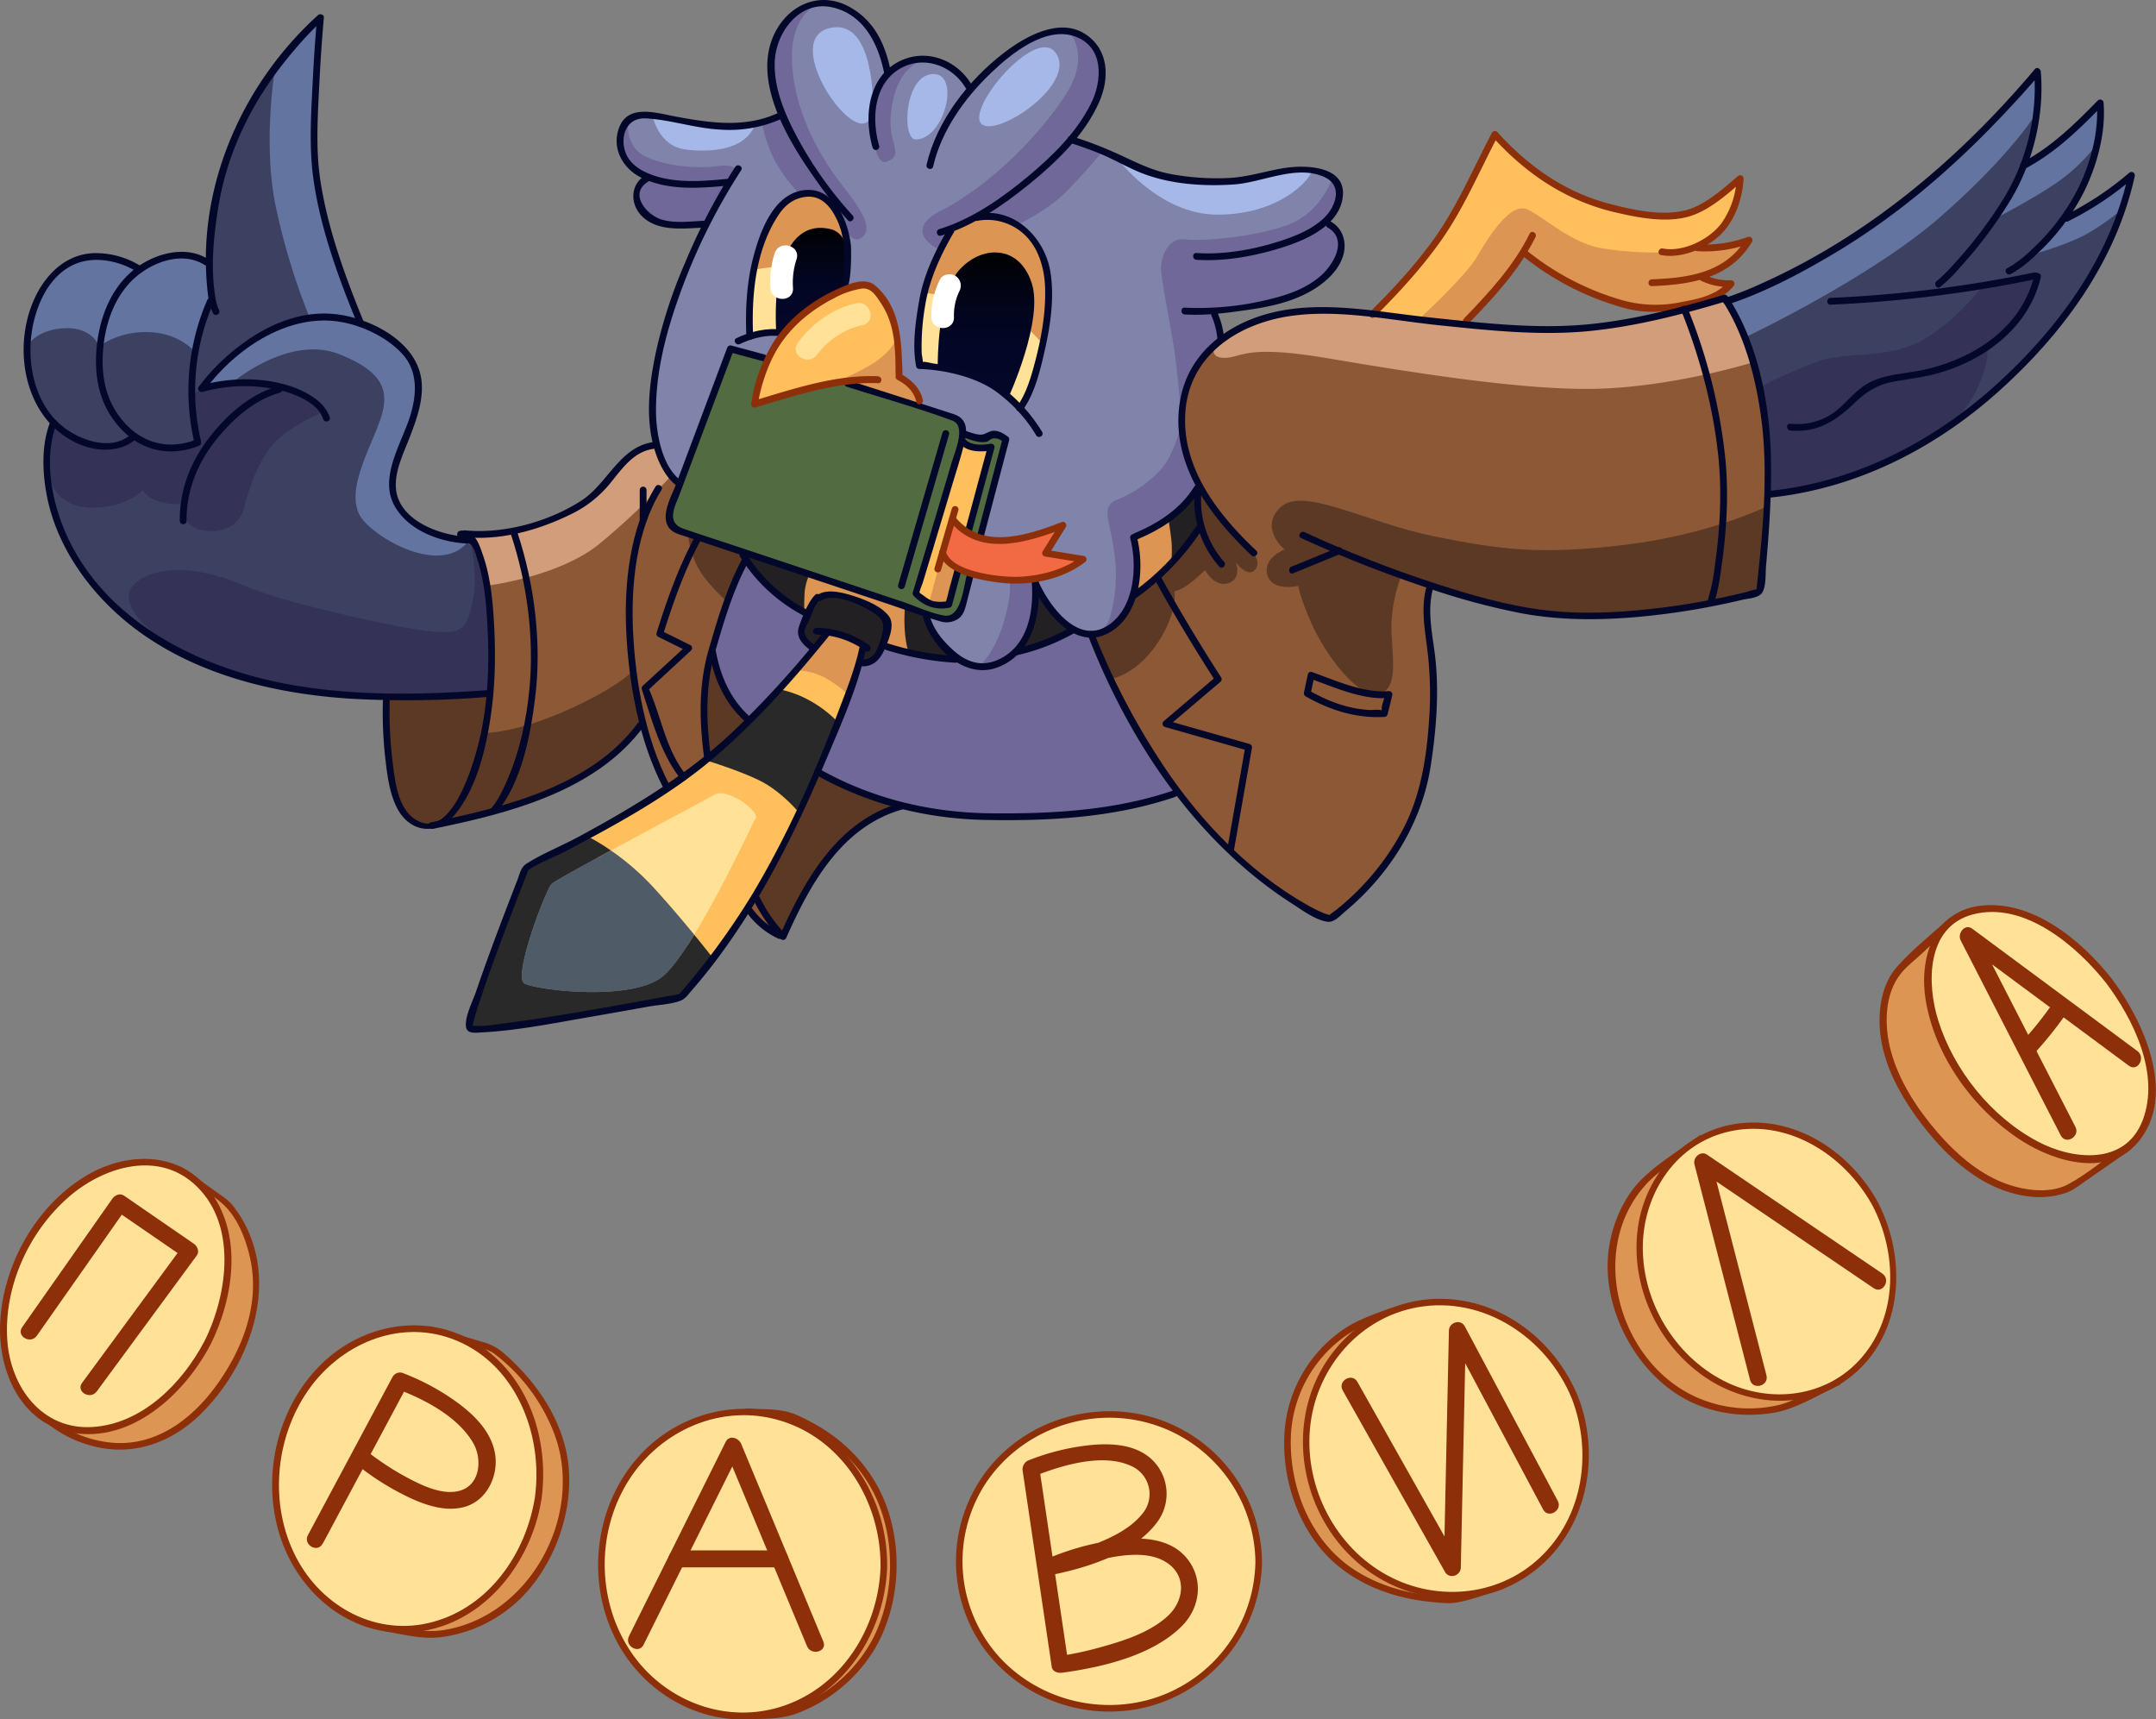<svg xmlns="http://www.w3.org/2000/svg" xmlns:xlink="http://www.w3.org/1999/xlink" viewBox="0 0 857.6 683.77">
  <rect x="0" y="0" width="857.6" height="683.77" fill="#808080" stroke="none"/>
  <defs>
    <style>
      .cls-1 {
        fill: #dd9553;
      }

      .cls-2 {
        fill: #8d2f08;
      }

      .cls-3 {
        fill: #ffe297;
      }

      .cls-4 {
        fill: #8084aa;
      }

      .cls-5 {
        fill: #ffbf5d;
      }

      .cls-6 {
        fill: #526b41;
      }

      .cls-7 {
        fill: #8c5836;
      }

      .cls-8 {
        fill: #706898;
      }

      .cls-9 {
        fill: #3c4061;
      }

      .cls-10 {
        fill: #a5b8e8;
      }

      .cls-11 {
        fill: #d19d7b;
      }

      .cls-12 {
        fill: #5b3925;
      }

      .cls-13 {
        fill: #343256;
      }

      .cls-14 {
        fill: #62749f;
      }

      .cls-15 {
        fill: #232024;
      }

      .cls-16 {
        fill: #292929;
      }

      .cls-17 {
        fill: #4f5b66;
      }

      .cls-18 {
        fill: url(#Безымянный_градиент_6);
      }

      .cls-19 {
        fill: url(#Безымянный_градиент_6-2);
      }

      .cls-20 {
        fill: #030729;
      }

      .cls-21 {
        fill: #f16a43;
      }

      .cls-22 {
        fill: #fff;
      }
    </style>
    <linearGradient id="Безымянный_градиент_6" data-name="Безымянный градиент 6" x1="322.45" y1="132.44" x2="322.45" y2="90.65" gradientUnits="userSpaceOnUse">
      <stop offset="0" stop-color="#030729"/>
      <stop offset="0.34" stop-color="#030626"/>
      <stop offset="0.62" stop-color="#02051b"/>
      <stop offset="0.89" stop-color="#01020a"/>
      <stop offset="1"/>
    </linearGradient>
    <linearGradient id="Безымянный_градиент_6-2" x1="392.21" y1="157.97" x2="392.21" y2="100.43" xlink:href="#Безымянный_градиент_6"/>
  </defs>
  <g id="Слой_2" data-name="Слой 2">
    <g id="Слой_10" data-name="Слой 10">
      <g>
        <path class="cls-1" d="M776.29,366.23l-20.55,19.14s-20.47,22,10.27,61.45,57.47,25.35,57.47,25.35l22.72-15.8"/>
        <path class="cls-2" d="M775.27,365.21c-6.88,6.4-14.73,12.46-20.9,19.55-6.46,7.42-7.62,19-6.19,28.25,1.67,10.89,6.91,21,13.18,29.94,7,9.94,15.47,19.3,25.87,25.74,10.09,6.23,23.15,9.77,34.72,5.66,3-1.08,5.5-3.19,8.15-5l16.83-11.7c1.51-1.05.07-3.56-1.46-2.49C838,460.3,830.68,466.68,822.69,471c-7.67,4.11-18.47,2.33-26.07-.7-10.27-4.11-18.83-11.74-26-20-8.08-9.38-15.28-20.35-18.52-32.42-2.62-9.79-2.66-22.55,4.15-30.86,2.36-2.89,5.54-5.28,8.26-7.81l12.76-11.89c1.37-1.27-.68-3.31-2-2Z"/>
      </g>
      <g>
        <path class="cls-1" d="M731,549.72l-21.78,10S670.63,571.41,649,532.61s6.27-63.94,6.27-63.94l21.19-15.75"/>
        <path class="cls-2" d="M730.31,548.58c-7.08,3.26-15.87,8.42-22.5,10.15a51.54,51.54,0,0,1-30.51-2c-33-12.58-46.83-59.55-22.24-86,5.38-5.79,15-11.43,22.07-16.69,1.35-1,0-3.29-1.33-2.27-7.29,5.42-15.61,10.36-22.17,16.65-8.91,8.53-13.86,21.85-14.14,34-.46,20.27,11.28,42.07,28.58,52.7,11.14,6.84,24.76,8.94,37.57,6.74,9.1-1.57,17.69-7.19,26-11,1.54-.71.2-3-1.33-2.28Z"/>
      </g>
      <g>
        <path class="cls-1" d="M553.38,521.58l-12.06,4.47s-41.92,19.15-25.24,70.22C530.22,639.56,579,636.11,579,636.11l18.06-5.24"/>
        <path class="cls-2" d="M553,520.32c-7.52,2.79-14.25,4.95-20.63,9.85a54.15,54.15,0,0,0-21,35.42c-2.66,19.51,4.09,41.93,18.77,55.37,10.77,9.86,25.12,14.85,39.48,16.19,3.1.28,6.61.74,9.72.21,6-1,12.15-3.52,18.06-5.24a1.3,1.3,0,0,0-.69-2.51c-7.62,2.21-14.77,5.44-22.14,5.24-12.51-.35-25.28-3.65-35.83-10.5-17.25-11.22-25.87-32.46-25.28-52.63a51.4,51.4,0,0,1,18.17-37.61c7.11-6.11,13.49-8.1,22.07-11.28,1.56-.58.89-3.09-.69-2.51Z"/>
      </g>
      <g>
        <path class="cls-1" d="M153.41,647.55l16.11,2.67s44.09,1.7,54.64-51.57c7.34-37.06-28.25-62.3-28.25-62.3L171,528.85"/>
        <path class="cls-2" d="M153.06,648.8c7.62,1.27,15,3.33,22.73,2.28a55.39,55.39,0,0,0,31.94-16c13.63-13.92,21.23-36.3,17.94-55.56-2.75-16.12-12.85-30.52-25-41.07a20.06,20.06,0,0,0-8.83-4.74l-20.44-6.17a1.3,1.3,0,0,0-.69,2.51l15.75,4.75c3.4,1,7.6,1.78,9.86,3.41a71.76,71.76,0,0,1,24.54,33.07c11.14,31.75-9.9,70.81-43.32,76.85-8.43,1.53-15.06-.44-23.76-1.89-1.64-.27-2.34,2.24-.69,2.51Z"/>
      </g>
      <g>
        <path class="cls-1" d="M71.76,465.43,90.2,478.55s28.26,29.54-2.89,72.95-67.07,14-67.07,14"/>
        <path class="cls-2" d="M71.11,466.56c5.74,4.09,14,8.79,18.32,13.08,5.35,5.26,8.54,13.8,10.09,20.9,4,18.23-3.15,36.48-13.88,51.05-10,13.57-24.61,24.15-42.17,22.09a45.31,45.31,0,0,1-22.31-9c-1.29-1-3.14.79-1.83,1.84a47.78,47.78,0,0,0,20.19,9.2c14.89,3,29-2.47,39.82-12.84,21.75-21,33.48-57.42,13.35-83.3-1.62-2.09-3.5-3.28-5.68-4.84L72.42,464.31c-1.37-1-2.67,1.28-1.31,2.25Z"/>
      </g>
      <g>
        <path class="cls-1" d="M297.22,561.5,312,562.56s43.92,12,43.15,60.77-43.71,58.59-43.71,58.59l-17.88.55"/>
        <path class="cls-2" d="M297.22,562.8c8.11.59,14,.31,21.09,3.58,12,5.54,22.42,14.61,28.67,26.34,9.42,17.7,9.36,41.43.13,59.2a58.16,58.16,0,0,1-28.34,26c-8.41,3.71-15.73,2.93-25.22,3.22-1.67.05-1.68,2.65,0,2.6,8.18-.25,16.3.54,24-2.5a61.52,61.52,0,0,0,29.73-24.34c10.53-17,12.11-40.11,5.06-58.67-5.3-13.94-15.85-25.17-28.9-32.22-3.3-1.79-7.06-3.8-10.76-4.64-4.9-1.11-10.42-.84-15.44-1.2-1.67-.12-1.67,2.48,0,2.6Z"/>
      </g>
      <g id="Слой_9" data-name="Слой 9">
        <g>
          <ellipse class="cls-3" cx="46" cy="515.49" rx="56.3" ry="40.98" transform="translate(-433.41 320.53) rotate(-62.77)"/>
          <path class="cls-2" d="M81.25,533.55c-8.75,16.6-24.68,32.79-44.51,34-20.17,1.2-32.62-16-33.85-34.66-1.4-21.12,8.56-43,24.4-56.79,13.35-11.65,34.45-18.52,49.43-5.65,18,15.48,14,44.25,4.53,63.13-.8,1.58,1.59,3,2.39,1.39,9.38-18.72,13.29-44.63-.84-62.19-12.38-15.38-33.37-14.48-49-4.89C14,480,1,503.46.05,526.5c-.78,18.76,8.12,39.57,28.39,43.28,23.82,4.36,45-15.42,55.2-34.84C84.47,533.37,82.08,532,81.25,533.55Z"/>
        </g>
        <g>
          <ellipse class="cls-3" cx="162.22" cy="588.2" rx="60" ry="52.43" transform="translate(-443.42 662.28) rotate(-81.56)"/>
          <path class="cls-2" d="M212.77,595.54c-3.54,22.25-18.09,43.46-40.67,49.56-22.09,6-44-5.88-54.26-25.63-10.87-20.86-8.57-47.46,4.82-66.63,12.6-18,35.37-28.16,56.79-20.49,25.46,9.12,36.8,37.9,33.32,63.19-.23,1.7,2.38,2.44,2.62.72,3.22-23.41-5-49-25.77-62-20.19-12.63-45.75-7.76-62.19,8.66-17.79,17.75-23.8,45.92-15.53,69.55,7.58,21.65,27.51,38.27,51.18,36.8,28.12-1.74,48.1-26.66,52.31-53C215.66,594.55,213.05,593.81,212.77,595.54Z"/>
        </g>
        <g>
          <ellipse class="cls-3" cx="295.38" cy="621.99" rx="60.51" ry="56.2" transform="translate(-335.26 898.4) rotate(-88.26)"/>
          <path class="cls-2" d="M350.24,623.69c-1,23.83-15.2,46.72-38.34,54.68-22.67,7.8-47.46-1.59-60.79-21.16-13.57-19.94-14.08-47.16-1.49-67.7,12.23-19.93,36-31.08,59-25,26.33,6.91,42.13,32.93,41.62,59.23a1.32,1.32,0,0,0,2.63,0c.48-24.74-12.75-49.26-36.06-59.18-22.84-9.73-49.24-2.14-64.69,17-16,19.76-18.69,48.31-7,70.84,11.23,21.63,35,34.89,59.33,30.7,28.46-4.9,47.27-31.48,48.41-59.31C352.94,622,350.31,622,350.24,623.69Z"/>
        </g>
        <g>
          <ellipse class="cls-3" cx="441.05" cy="621.03" rx="59.62" ry="58.47"/>
          <path class="cls-2" d="M499.37,621a57.91,57.91,0,0,1-38.56,53.8c-22.74,8-48.83,1.2-64.52-17.16a56.83,56.83,0,0,1-5.14-66.23c12.82-20.75,38.1-31.28,61.9-26.36A58.1,58.1,0,0,1,499.37,621a1.31,1.31,0,0,0,2.61,0,60.59,60.59,0,0,0-39.85-56.09c-23.89-8.71-51.76-1.42-68.1,18.1a59.47,59.47,0,0,0-5.13,68.9c13.2,21.38,38.9,32.33,63.52,27.82A60.75,60.75,0,0,0,502,621,1.31,1.31,0,0,0,499.37,621Z"/>
        </g>
        <g>
          <ellipse class="cls-3" cx="575.22" cy="576.22" rx="55.15" ry="58.85" transform="translate(-172.8 254.71) rotate(-21.79)"/>
          <path class="cls-2" d="M625.18,556.1c8.36,21.62,4.6,47.19-12.69,63.43-17,16-42.79,17.76-62.58,5.92-20.1-12-31.52-35.93-28.63-59.13C524.13,543.47,541,523.94,564,519.9c26.32-4.62,51.29,12.26,61.18,36.2.63,1.52,3.15.85,2.51-.7-9.11-22-29.9-38.53-54.28-38.84-24.18-.31-45.27,16.1-52.42,38.92-7.5,23.91.93,51.24,20.3,67.06,18.32,15,44.59,18,64.91,5.13,24.11-15.21,31.45-46.49,21.49-72.27C627.09,553.86,624.57,554.53,625.18,556.1Z"/>
        </g>
        <g>
          <ellipse class="cls-3" cx="702.73" cy="501.85" rx="48.96" ry="55.53" transform="translate(-153.79 392.02) rotate(-28.23)"/>
          <path class="cls-2" d="M744.77,479.34c9.89,18.94,10.31,43.57-4.13,60.45-13.79,16.11-36.79,18.78-55.18,9.3-19.33-10-32-31.15-32-52.85,0-20.63,12.26-40.43,32.85-45.85,23.77-6.26,47.18,8.53,58.44,28.95.79,1.42,3,.15,2.18-1.28-10.66-19.32-31.42-33.63-54.14-31.38-21.95,2.18-38.17,20-41.25,41.34-3.32,23,7.74,46.93,26.91,59.86,17.64,11.9,41.59,13,58.46-.93,20.39-16.82,21.61-46.69,10-68.89C746.2,476.62,744,477.9,744.77,479.34Z"/>
        </g>
        <g>
          <ellipse class="cls-3" cx="811.25" cy="411.3" rx="34.85" ry="57.04" transform="translate(-81.88 583.4) rotate(-37.79)"/>
          <path class="cls-2" d="M837.54,390.67c11,14.51,21.89,36.53,14.69,55.05-6.92,17.79-27.61,15.7-41.6,8.32-18.51-9.77-33.37-28.26-39.64-48.14-4.66-14.8-4.78-37.33,13.76-42.22,20.47-5.4,41.43,12.61,53,27.28,1.15,1.46,3.18-.59,2-2-11.92-15.09-31.69-31.43-52.41-28.68-18.46,2.45-24,21.22-21.37,37.37,3.67,22.58,19.23,43.95,38.35,56.13,13.48,8.58,34.82,14.61,46.59-.07,15.08-18.81,1.37-48.28-10.94-64.46C838.92,387.75,836.41,389.19,837.54,390.67Z"/>
        </g>
      </g>
      <g id="Слой_11" data-name="Слой 11">
        <path class="cls-2" d="M14.65,531.25l35.88-51.11-4.62,1.21,27.78,19.11-1.21-4.62L32.65,550c-2.58,3.5,3.28,6.87,5.83,3.4l39.83-54.12c1.14-1.55.16-3.68-1.21-4.62L49.32,475.52c-1.59-1.09-3.63-.19-4.62,1.21L8.82,527.84c-2.5,3.56,3.35,6.94,5.83,3.41Z"/>
        <path class="cls-2" d="M128.35,614l33.7-63-3.81,1.55c10.89,4.09,24,11,30,21.38,3.54,6.11,2.91,16.19-4.81,18.79-7,2.34-15.6-1.93-21.61-5.13a106.53,106.53,0,0,1-10.22-6.25c-1.12-.77-2.23-1.56-3.32-2.37a8.49,8.49,0,0,1-.75-.57c-3.37-2.67-8.18,2.07-4.77,4.77a103.3,103.3,0,0,0,15.24,10c7.79,4.19,17.84,8.68,26.85,6.13s13.65-12.68,12-21.51c-1.76-9.47-9.78-16.53-17.37-21.69A93.72,93.72,0,0,0,160,546a3.39,3.39,0,0,0-3.81,1.55l-33.71,63c-2,3.83,3.78,7.24,5.83,3.41Z"/>
        <path class="cls-2" d="M256,654.14l33.58-67.46,4.89-9.82-6.17-.8L321,654.69c1.64,4,8.18,2.22,6.51-1.79l-32.68-78.64c-1-2.4-4.73-3.69-6.17-.8l-33.58,67.45-4.89,9.82c-1.93,3.88,3.89,7.3,5.83,3.41Z"/>
        <path class="cls-2" d="M310.2,616.62h-41c-4.34,0-4.35,6.75,0,6.75h41c4.34,0,4.35-6.75,0-6.75Z"/>
        <path class="cls-2" d="M406.78,584.91l11.57,78c.3,2,2.54,2.58,4.16,2.36,16-2.19,36-6.82,47.72-18.66,7.29-7.4,8.63-18.73,1.74-27-7.2-8.64-20-8.43-30.15-6.9a106.66,106.66,0,0,0-25.66,7.4c-3.69,1.58-.93,6.9,2.6,6.17,14.16-2.91,32-8.53,41.15-20.38a18.86,18.86,0,0,0-.92-24.61c-6.89-7.37-18.28-7.5-27.56-6.28a92.51,92.51,0,0,0-22.29,5.79c-4,1.6-2.25,8.13,1.79,6.5,11.16-4.48,27.86-9.64,39.34-4.11a12.18,12.18,0,0,1,4.1,18.9c-5.13,6.4-13.65,10.13-21.14,12.91A110.94,110.94,0,0,1,417,619.73l2.6,6.17c-1.29.55.3-.12.81-.31,1.25-.48,2.51-1,3.77-1.41a121.91,121.91,0,0,1,12.12-3.57c8.54-2,20.67-4.34,28.38,1.27s5.92,15.36-.34,21c-6.89,6.2-16.48,9.41-25.24,11.88a135.5,135.5,0,0,1-18.36,4l4.15,2.36-11.57-78C412.65,578.83,406.15,580.65,406.78,584.91Z"/>
        <path class="cls-2" d="M534.1,553l40.68,72.17c1.68,3,6.22,1.58,6.29-1.7l1.77-82.43.25-11.87-6.29,1.71,37,69.44c2,3.84,7.87.43,5.83-3.41l-37-69.44c-1.62-3-6.22-1.52-6.29,1.7l-1.77,82.44-.25,11.86,6.29-1.7-40.68-72.17c-2.14-3.79-8-.39-5.83,3.4Z"/>
        <path class="cls-2" d="M702.65,547l-19.34-75-2.79-10.79-5,3.81,69.79,47.32c3.61,2.45,7-3.4,3.41-5.83L679,459.22c-2.53-1.71-5.65,1.11-5,3.81l19.35,75,2.78,10.79c1.08,4.21,7.6,2.42,6.51-1.79Z"/>
        <path class="cls-2" d="M825.54,448.18l-34.83-67.89-5-9.73-4.61,4.62,65.7,48.68c3.49,2.59,6.86-3.27,3.4-5.83l-65.7-48.68c-2.92-2.17-6,1.9-4.61,4.62l34.83,67.89,5,9.73c2,3.86,7.81.45,5.82-3.41Z"/>
        <path class="cls-2" d="M815.27,400.84a138.5,138.5,0,0,1-9.92,12.35c-2.9,3.22,1.86,8,4.77,4.77a157.28,157.28,0,0,0,11-13.71c2.52-3.54-3.33-6.92-5.83-3.41Z"/>
      </g>
    </g>
    <g id="Слой_7" data-name="Слой 7">
      <path class="cls-4" d="M269.78,192s-19.63-17.28-4.79-62.47,24.32-55,24.32-55L265,68.89l-12.74-6.52-3.58-6.1V50.22s3-7.21,22.49-2S313,46.31,313,46.31l-.51-30.39,7.63-13.18s19-5.84,27.14,11.91,9.78,13.79,9.78,13.79,7.44-8.3,19.81-1.15,8.76,8.93,8.76,8.93S399.05,17,418.71,13.46s15.71,18.42,15.71,18.42l-13,29.24,17.22-1,36.61,16.72,44.81-9.19,8.58,2.18,2.92,3L504.5,110.78l-26.81,13.11-.42,20.17-8.9,50.72-21.32,14.44-1.27,35.68-4,5.7-5.75,1.49-9.42-2.2-6.79-6.09-8-10.85-.45,11.74-2.62,7.57-4.66,7L395,263.7l-5.68,1.59s-8.53-2.59-13.75-8.08-7.44-13.45-7.44-13.45Z"/>
      <path class="cls-5" d="M357.18,138.09l-12.53,12.39-22.2,4-21.95,5.83s4.05-22.14,14.15-31.11,23.26-15,23.26-15l6.74-1,3.28,2,4.78,5.89Z"/>
      <path class="cls-6" d="M358.59,240.69l-89.75-30.14-2.7-6.07L274.2,182l16.6-43.28,14.17,4s-3.7,10.34-4.47,13.79,1.85,3.55,1.85,3.55l26.49-7,8.43-1.21,6,2,35.15,11.91,1.49,2.22L358,240Z"/>
      <path class="cls-1" d="M468,221.55l-9.22,9.23-8.06,5.56s2.39-10.3,1.59-13.44a85.87,85.87,0,0,1-1.45-9.11l15.91-8.33Z"/>
      <path class="cls-1" d="M362.12,259.15,350.84,257s3.28-7.4,2.94-9.06-8-7-13.31-9.24-15.27-1.23-15.27-1.23l-3.5,6.78-3.79-1.66,1.91-15,43,14.64Z"/>
      <path class="cls-5" d="M281.36,384.35,231,334s29.57-15.25,33-18.52,25.32-18.1,25.32-18.1l32.61-36.17,17.76,8-14.16,36.84L313,333.52,298.73,359.2Z"/>
      <path class="cls-7" d="M191.8,295.53s5.1-29,3.75-37.77S191.8,225,191.8,225L265,186.13l4.79,5.88L265,206.35l2.32,2.93,11.15,5.24,12.65,20.55s-7.77,20.27-9.23,28.54-.56,37-.56,37L273.83,307,265,312.61s-7.81-17.28-9.17-23.41-3.06-12-3.06-12l-45.17,18.5Z"/>
      <path class="cls-7" d="M568.5,233s-1,8.6-.82,11.87,4.3,38.87,0,60.3c-4.25,21.06-5,25.44-22.86,46.08S522.93,363,522.93,363,493,345.79,475.86,324.13s-30-46.19-30-46.19l-5.69-11.62,24.58-35.61,23.84-21.49S465,182,470,160.86a45.3,45.3,0,0,1,22.68-29.33L630,145l64.15-9.6s8.19,21.71,8.43,41.09-.4,30.17-.4,30.17-33.24,20.21-70.86,20S568.5,233,568.5,233Z"/>
      <polygon class="cls-7" points="311.84 371.74 304.18 368.47 297.13 362.16 302.46 355.07 307.99 360.69 311.84 371.74"/>
      <path class="cls-8" d="M468,315.5s-19.56,6.65-50,8.73-56-2.57-68.69-6.46A106.19,106.19,0,0,1,326,307s9-23.54,11.32-29a100.24,100.24,0,0,0,4.14-13.44l9.43-7.51,24.09,4.82s7,2.16,12.81,3.61,12.34-2.84,12.34-2.84l11.86-8.2,14.71-4.52,7.64,3s11.15,26,15.74,34.4S468,315.5,468,315.5Z"/>
      <path class="cls-8" d="M323,257.76a185.31,185.31,0,0,1-12.09,15.16c-5.68,6.15-13.22,13.85-13.22,13.85s-7.75-7.4-10.1-12.66-4-14-4-14l5.27-18.93,7.63-18.95A38,38,0,0,0,305.33,233,174.06,174.06,0,0,0,321,244.27l-1.87,6.79-.09,3.43Z"/>
      <path class="cls-9" d="M185.69,259.63,81.35,246.23l-21.15,6.7s-16-8.25-32.37-34.67-6.26-39.89-6.26-39.89l-.79-10.77a42.24,42.24,0,0,1-9.17-24c-.9-14.8,7.13-21.7,7.13-21.7l64.65-6.13s-.78-28.76,4-43.69,14.84-35.46,21.9-44S115.4,67,115.4,67l21.31,66.25,22.47,18.51-1,20.69L149.35,199l23.11,17.87,14.25-2.43,3.54,5.38,2.89,11.09Z"/>
      <path class="cls-5" d="M574.63,128.18s-9.75-.77-16.17-1.5-12.64-1.57-12.64-1.57,25.38-27.1,32.71-41l16.1-30.62s16,18.14,28.89,23.07,36.54,11.06,45.4,8.8S691.4,70.74,691.4,70.74a23.27,23.27,0,0,1-4.59,15.91A72.27,72.27,0,0,1,674.2,99.58l-16.17,12-55.49-16Z"/>
      <path class="cls-9" d="M779.19,166.86s30.51-24,45.4-45.87S844.66,81.4,844.66,81.4L818.8,91.5l4.07-7.37s8.92-15.47,10.48-23.91a78.9,78.9,0,0,0,1.58-12L799.14,78s8.16-17.31,9.45-25a54.28,54.28,0,0,0,.92-12l-77.65,66.89-41.26,19s6.54,9.81,8.2,20.53,3.49,23.36,3.49,23.36Z"/>
      <g id="Слой_5" data-name="Слой 5">
        <path class="cls-3" d="M340.67,120.61c-9.09,1.82-18.11,8.35-23.37,15.85-3.34,4.75,4.46,9.26,7.77,4.54a31,31,0,0,1,18-11.71c5.67-1.15,3.27-9.82-2.39-8.68Z"/>
        <path class="cls-1" d="M356,135.67s-1.78,4.72-9.7,9.45a94.6,94.6,0,0,1-15.7,7.4h8.42l26.17,8.17s-.63-5.11-3.19-6.77a34.32,34.32,0,0,1-4.85-3.95Z"/>
        <path class="cls-6" d="M374.93,172.44s1.53-6.26,5.61-5c2.19.68,2.43,4.47,2.43,4.47l5.11,2,3.59.45,2.53-2,5.42,2-17.16,67.73L379.91,245l-3.45,1.28-6.41-1.85-11.46-3.69s-2.68-2-.51-8.45C358.81,230.05,374.93,172.44,374.93,172.44Z"/>
        <path class="cls-5" d="M382.71,176,364,235.63s3.57,4.21,6.25,4.34,7.26,0,7.26,0l16.74-62.68s-5.36,1.4-7.4.76A18.22,18.22,0,0,1,382.71,176Z"/>
        <polygon class="cls-1" points="374.66 220.73 369.52 239.85 376.46 240.69 381.56 226.39 374.66 220.73"/>
        <path class="cls-10" d="M390.29,49.16c5.79,6.18,39-16.16,29.45-28.38C411.79,10.56,384.5,43,390.29,49.16Z"/>
        <path class="cls-10" d="M371.57,29.46c10.52.42,3.91,26-7.32,26C358.49,55.49,359.72,29,371.57,29.46Z"/>
        <path class="cls-10" d="M345.69,47.84c-7.49,9.36-36.28-34.18-14.17-36.94,16.41-2,15.75,31.3,15.75,31.3Z"/>
        <path class="cls-8" d="M326.62,1.14S314,4.44,315.05,25,327,62.65,332.25,70s15.66,18.55,11.4,23.66-8.35-3.94-8.35-3.94l-3.78-7.34-5.62-4.83-8.18-.7A65.69,65.69,0,0,1,308.25,64,55.82,55.82,0,0,1,303,48.17l8.38-2.49s-6.7-15-5.49-19.63,5.79-16,5.79-16l6.74-6.36Z"/>
        <path class="cls-8" d="M366,24.18c-6.87,3.74-10.44,9.8-11.64,21.5s5.51,15.44-1.24,18.5-6.33-20.29-6.33-20.29l2.57-9.23,4.72-6.18,4.79-3.12,6.34-1.18S366.19,24.09,366,24.18Z"/>
        <path class="cls-8" d="M425.85,13.46s7.67,8.68-1.52,23.49-29.45,36.37-50,46.8c-16,8.13-1.19,15.32-1.19,15.32l3.76-6.63,8.33-4.71,6.63-2.4L399,86.65l6,2.63s11.37-5.44,18.52-12.46S438.66,60.1,438.66,60.1l-12.12-4.61,9-14.56,3.08-9.43-1.91-10.45-4.25-5.21Z"/>
        <path class="cls-10" d="M259.57,46s2.21,12.2,13.27,13.48,23.07-.1,27.28-9.28c-9.23.05-25.24-1.53-25.24-1.53Z"/>
        <path class="cls-10" d="M443.94,62.37s16.63,23,40.38,23S520.5,72.43,522,67.8c-9.28-.9-28.68,4-28.68,4h-20.6L458.2,69Z"/>
        <path class="cls-8" d="M530,70.74s-4.4,13.61-17.34,18.54-34.38,6.79-41.36,5.91-9.53,7.67-9.53,11.39,4.25,25.34,5.27,32.15,3,27.58,3,27.58,1.93-15.66,6.7-21.62,8.81-10.17,8.81-10.17l-2.49-10.63s27.43-3.3,34.66-7.71,13-9.36,15.14-14.42-1.83-9.32-1.83-9.32l-4.25-4.26s6.1-6.6,6.08-8.68a54.75,54.75,0,0,0-.55-5.65Z"/>
        <path class="cls-8" d="M470,168s-2.64,12.6-8.26,18.72a47.93,47.93,0,0,1-17.53,12.09c-5.79,2.38-3.31,7.53-2.05,14.49,1.2,6.56,2.9,16.16.51,27.38-1.52,7.16-2,8.68-7.66,11.4,9.54-1.19,15-12.07,15-12.07a80.33,80.33,0,0,0,1.8-13.29,103.46,103.46,0,0,0-.94-12.94s11.52-5.53,14.61-8S476.75,194,476.75,194l-3.23-8.33Z"/>
        <path class="cls-8" d="M401.27,230.71s1.89,2.33-1.65,15.52-10.33,19.06-10.33,19.06,9.77,2,15.64-8.27,6.39-9.2,6.72-14.89.34-11.35.34-11.35Z"/>
        <path class="cls-8" d="M249.84,47.57s-1.68,10.77,7.17,14.8,21.11,4.7,28.43,3.68C293,65,293,68.11,293,68.11l-12,21.4s-12.15,2-17.92-.82a29,29,0,0,1-9.18-7.23l-.55-4.64,1.51-4.3L257.22,71s-6.48-4.58-7.51-6.08-3.06-5-3.06-5l-.87-5.43Z"/>
        <path class="cls-1" d="M299.23,111.54s10.26-2.93,18.49-1.91,18.92,1.91,18.92,1.91.81-17.67-1.34-21.85A102.25,102.25,0,0,0,328,78.76l-6.86-1.64-7.35,2.07-4.23,4.09L305,89.51l-3.44,10.92Z"/>
        <path class="cls-1" d="M366.84,118.52s19.7.64,28.73,6.43a169.25,169.25,0,0,1,18.63,14.48s5.86-25,1.74-34.1-8.29-15.5-15.86-18.2-11.89-.48-11.89-.48l-11.33,5.79s-5.29,10.28-7,16.46S366.84,118.52,366.84,118.52Z"/>
        <path class="cls-3" d="M310.29,131.84l-12.06,2s0-13.51.5-17.91,1.39-8.63,1.39-8.63,10.34-2.28,16.81-.75S310.29,131.84,310.29,131.84Z"/>
        <path class="cls-3" d="M406.8,162.44s-11-10.54-18.83-13.1-22.23-4-22.23-4-1.93-13.7-.52-18.72,2.35-10.18,2.35-10.18,17.61,2,30.72,7.42c9.67,4,16.45,13.08,16.45,13.08l-5.56,17.42Z"/>
        <path class="cls-1" d="M564.21,127.13S583,109.93,587.57,102s13.27-21.51,19.74-18.79S624.5,96.52,637.1,98.73a132.36,132.36,0,0,0,25.48,1.62L674.37,98l7.39.52,14-3s-6.34,7.92-12.2,11.06-8.17,4-8.17,4l12.07,2.21-6,5.73-6.53,3-12.53,1.13s-14.77-.26-24.75-4.22S606,101.12,606,101.12l-9,11.32L581.77,128.9Z"/>
        <path class="cls-11" d="M185.69,213.05l4.33,5.89,3.71,14s28.9-3.49,45.07-16.94a290.23,290.23,0,0,0,27.34-25.87l-6.21-13-7.13,2.56L243.4,189l-8.35,9.53-10.55,6.58-14.13,4.65-13.82,2.9Z"/>
        <path class="cls-12" d="M153.62,277.14,195,275.27l-1.31,16.2s14-.06,37.81-11.8c16.8-8.28,20.41-13.11,20.41-13.11l3.93,20.94S243.19,303,230.4,309.15s-33.85,13.12-33.85,13.12L173,328s-7.1,1-9.62-1.73-8.24-12.33-9-27.27S153.62,277.14,153.62,277.14Z"/>
        <path class="cls-12" d="M296.15,221.7l-6.7,17.78s-9.63-8.21-12.86-15.84-2.73-11.32-2.73-11.32l20.82,6.94Z"/>
        <path class="cls-12" d="M283.41,259.15s2.18,11,5.27,15.92,10.05,10.76,10.05,10.76l-17.22,16-1.62-20.42Z"/>
        <polygon class="cls-12" points="311.5 372.5 303.49 362.16 300.17 356.83 314.71 328.62 325.14 306.95 343.71 315.75 358.8 320.59 349.1 323.58 335.82 333.29 326.46 345.2 317.27 360.52 311.5 372.5"/>
        <path class="cls-1" d="M316.59,266.56a27.59,27.59,0,0,1,11.06,2.73,40.61,40.61,0,0,1,9.62,7l4.83-14,1.17-4.47L336,253.4l-8.49-2.24-11.76,15.4Z"/>
        <path class="cls-12" d="M441.86,270s10.51-1.35,19.41-15.55c7.43-11.86,5.86-19.34,5.86-19.34s2.91-.17,7.75-4.36c2.32-2,4.43-4,4.43-4s3.74,6.81,9,5.27c5.93-1.72,3.24-8.4,3.24-8.4s4.47,6.2,7.54,3.13-1.23-7.63-1.23-7.63-13.38-11.94-14.83-15.35a89.69,89.69,0,0,0-5.53-9.71l-1.18,1.71.45,9.27,1.7,4.2-12.2,14.38-14.46,12.67s-3.6,8.3-8.48,12.15a21.58,21.58,0,0,1-9.06,4.49l2.82,6.72Z"/>
        <path class="cls-12" d="M557.44,228.77s-4.6,11.24-3.92,23.32,2.41,23.12-6,23.9-20.69-16.61-25.63-27.57S516.42,233,516.42,233s-10.22,2.55-12.26-4.26,6.81-10.2,6.81-10.2-10.38-8.52-1.53-16.86,34.06,6.17,60.86,11.6,42.8,7.47,76.33,3.38,55.94-15.14,55.94-15.14L700,234.05s-17.31,10.85-68.22,10.85C588.08,244.9,557.44,228.77,557.44,228.77Z"/>
        <path class="cls-13" d="M699.74,154s14-7,24.34-10.54,28.25-.51,41.87-8.85,22.78-21.07,22.78-21.07l21.75-3.68s-3.76,13.11-9.73,19a116.17,116.17,0,0,1-10.48,9.3s1.8,3.75-3.56,15.84a44,44,0,0,1-13,16.64L740,188.14l-22.84,6.52-13,1.26L702,165.8Z"/>
        <path class="cls-14" d="M693.78,134.37s49.87-23.55,77.79-47.89,38.3-41.21,38.3-41.21l.61-16.83a352.72,352.72,0,0,1-36.36,37.44c-20.26,17.7-37.32,27.84-44.79,33.5s-31.65,16.23-31.65,16.23l-10.87,4.21,4.41,7.17Z"/>
        <path class="cls-14" d="M793,87.26s17.71-9.12,26.74-15.76a69.46,69.46,0,0,0,14.22-14l1.51-14.46-3,.84s-7.74,8.85-13.61,13-14,9-14,9l-3.53,9.15Z"/>
        <path class="cls-14" d="M807.78,101.43s13.66-3.72,21.83-8.14a86.07,86.07,0,0,0,14.77-10.4l2.23-12.13L840,76.09l-9.19,6.8-10.66,5Z"/>
        <path class="cls-11" d="M483.08,138.22s-2.07,4.26,4.4,4.09,8-5.27,39.49,0,80,13.44,110.3,12.25,59.88-10.42,59.88-10.42l-5-14.41L686,118.56a340.84,340.84,0,0,1-38.71,9.29c-21.12,3.73-59.1,3-72,1.05s-49.86-6.34-58.51-5-21.49,5.84-21.49,5.84Z"/>
        <path class="cls-14" d="M10.79,137.88s3-6.64,14.56-7.32,14.14,7.32,14.14,7.32,7-6.13,19.56-5.79S77.54,140,77.54,140l6.93-21-1.08-15a25.12,25.12,0,0,0-16.85-2.48c-9.53,2-11.89,6.37-11.89,6.37s-5.51-6.49-20.38-5.53S13.89,121.9,13.89,121.9Z"/>
        <path class="cls-14" d="M91.91,152.58s22.8-19.8,43.23-11.63,19.74,17.1,14.81,29.48-13.11,27.86-5.28,36.72,30.64,20.6,41,8.86c-11.57-5.45-18.38-1.19-26.72-15.32s2.2-22.86,5.7-35.77,1.43-23.44-10-30.31-12.22-6.26-12.22-6.26-15.21-40.28-16.24-56.06-.5-41.17.19-50.69S127.48,7,127.48,7L109.37,27.36s-5,30,.41,55.2a263.8,263.8,0,0,0,13.27,43.49s-12.52,2.1-21.41,8.71a190.89,190.89,0,0,0-15.17,12.51l-5.12,7.63Z"/>
        <path class="cls-13" d="M18.81,187.42s1.78,14,16.76,14.46,21.1-7,21.1-7,3.07,6,15.32,5.63c.87,5.61,2.88,10.38,11.4,10.72s12.6-4.59,13.79-9.53,5.45-20.76,14.64-28.08S128.66,164,128.66,164l-5.93-5.63-9.26-3.46L107.14,153l-15.23-.4-11.75,2-4.42,2.73,2.89,18.21s-6,3.74-11.58,2.87-13.6-4.86-13.6-4.86-3.76,4.14-12.61,3.66-19.54-9-19.54-9l-2.09,9Z"/>
        <path class="cls-13" d="M187,214.82s3.47,13.1.92,24.85-5.11,12.77-18.39,11.23-56.85-11.23-71.83-17.76c-29.5-12.87-45.7-3.47-46.47,3.3-1.34,11.91,26.79,28,42.81,32.1s48.09,9.12,69.54,8.6,30-1.81,30-1.81l1.61-2s.48-23-.25-30.29-2.21-15.15-2.21-15.15l-2.65-9Z"/>
        <path class="cls-15" d="M321.92,228.61a20.91,20.91,0,0,0-1.93,8.68,63,63,0,0,0,0,7l-17-13.49-8.29-11.52Z"/>
        <path class="cls-15" d="M360,241.16a61.81,61.81,0,0,0,0,10.93c.56,5.62,1.56,7.54,1.56,7.54l20,3.1L374,255.67l-5.77-11.4Z"/>
        <path class="cls-15" d="M336.94,253.31a26.62,26.62,0,0,0-9.44-2.15l-2.74,5.8-4.32-1.75-1.8-3.87,1.8-5.11,5.62-8.72s10.63-.36,15.8,2a65.49,65.49,0,0,1,10.92,6.75l-1.4,9.1-3.3,6.78-5.28,1.5L344,257Z"/>
        <path class="cls-15" d="M426.65,250.6a71.69,71.69,0,0,1-9.37,4.59c-4.41,1.66-13.14,3.78-13.14,3.78s5.72-7.56,6.83-12.92a97.36,97.36,0,0,0,1.4-13l8.56,12.26Z"/>
        <path class="cls-15" d="M464.72,206.35s.8,4.55,1.23,8.55a43.76,43.76,0,0,1,0,8l7.32-8.38,4.86-6.19-1.9-6.36.4-7.05-5.21,5.63Z"/>
        <path class="cls-16" d="M317.5,322.83s-6.79-8.18-15.34-12.39-21.37-8.05-21.37-8.05L302,283.5l7.82-9.39a42.13,42.13,0,0,1,12.07,4.41A47.59,47.59,0,0,1,333.11,287Z"/>
        <path class="cls-3" d="M295.35,318.87s-7.36-5.1-11.27-2.75c-2.31,1.38-23.56,12.65-41.09,22.14a100.45,100.45,0,0,1,16.53,14.27c6.06,6.57,12.07,13.68,16.6,19.21,11.56-18.9,24.05-45.72,24.05-45.72S303.18,324.49,295.35,318.87Z"/>
        <path class="cls-16" d="M263.82,388.15c-12.25,10.38-50.21,5.62-55.15,3.06s8.51-37.44,10.73-39.66c.91-.91,11.34-6.66,23.59-13.29a80.94,80.94,0,0,0-9.29-5.64l-24.6,12.76-10.31,26.95-12.08,36.5h4.9l16.69-1.27,62.25-10.67,13.28-15.53s-3.09-4-7.71-9.62C271.62,379.09,267.25,385.24,263.82,388.15Z"/>
        <path class="cls-17" d="M243,338.26c-12.25,6.63-22.68,12.38-23.59,13.29-2.22,2.22-15.66,37.11-10.73,39.66s42.9,7.32,55.15-3.06c3.43-2.91,7.8-9.06,12.3-16.41-4.53-5.53-10.54-12.64-16.6-19.21A100.45,100.45,0,0,0,243,338.26Z"/>
        <g id="Слой_6" data-name="Слой 6">
          <path class="cls-18" d="M308.76,131.84s-1.36-19,3.4-29.81,11.6-12.32,17.8-11a7.85,7.85,0,0,1,6.37,7.15L336,114.09l-8.51,4.43-10.81,8.78-5.57,5.14Z"/>
          <path class="cls-19" d="M373,145s-.17-27.87,8.56-37.62,23.68-10.38,28.8,5.11c4.92,14.86-9.18,45.45-9.18,45.45l-7.44-5.45-7.89-4.34Z"/>
          <g id="Слой_3" data-name="Слой 3">
            <path class="cls-20" d="M294.29,136.84c4.93-2.39,11-3.89,16.45-3.1,1.7.24,2.43-2.36.72-2.61-6.27-.9-12.88.64-18.53,3.37-1.57.76-.2,3.09,1.36,2.34Z"/>
            <path class="cls-20" d="M299.58,133.85c-.73-16.31.9-34.77,10.3-48.65,2.6-3.83,6-6.4,10.71-6.91,6-.66,9.76,3.79,12.17,8.77,2.91,6,3.37,12.45,3,19-.1,1.8-.5,3.7-.45,5.49a13,13,0,0,0-.28,1.57l-.07.24c.26-.63.93-.71,2-.23-1.35-1.07-3.27.82-1.91,1.91,4,3.24,3.52-16.33,3.44-17.09-1-10.54-7.27-24.83-20.06-22.08-11.2,2.41-16.2,16.62-18.77,26.35-2.68,10.15-3.24,21.16-2.77,31.62.08,1.73,2.78,1.74,2.7,0Z"/>
            <path class="cls-20" d="M345.7,256.6a36.4,36.4,0,0,0-20.94-6.89,1.35,1.35,0,0,0,0,2.7,33.91,33.91,0,0,1,19.58,6.52c1.41,1,2.76-1.33,1.36-2.33Z"/>
            <path class="cls-20" d="M324.19,236.64c-2.93,3-4.83,8.34-6.28,12.2-1.51,4.07.72,6.82,3.83,9.32,1.34,1.08,3.27-.82,1.91-1.91-1.63-1.31-4-3-3.56-5.56.24-1.34,1.33-2.9,1.88-4.16,1.16-2.7,2-5.83,4.13-8,1.21-1.25-.7-3.16-1.91-1.91Z"/>
            <path class="cls-20" d="M342.8,265c4.25.22,7.1-2.43,8.78-6.14,1.57-3.48,4.59-10,2.16-13.55-2.73-4-9.24-6.65-13.66-8.1-4.18-1.36-10.85-3.31-14.81-.66-1.44,1-.09,3.3,1.36,2.33,5.1-3.41,16,1.77,20.39,4.53,4.05,2.53,5.09,4.63,3.79,9.1-1.2,4.13-2.43,10.08-8,9.79-1.74-.1-1.73,2.61,0,2.7Z"/>
            <path class="cls-20" d="M327.76,251.14a391.05,391.05,0,0,1-34.07,37.79C275,307.16,252.88,320.52,230,332.88c-6.71,3.62-14.2,6.56-20.63,10.66-2.18,1.39-2.59,3.93-3.53,6.36-5.71,14.74-11.39,29.51-16.48,44.47-1.28,3.73-4.52,9.91-4,14,.39,2.94,3.86,2.36,6.14,2.25,14.58-.76,29.21-3.77,43.56-6.23q11.53-2,23-4.07c4-.72,8.92-.87,12.7-2.35,1.91-.74,3.19-2.7,4.55-4.24a222.15,222.15,0,0,0,14-17.9c16.46-23.2,28.79-48.77,39.82-74.9,5.62-13.31,11.77-27.15,15-41.3.12-.51.26-1,.37-1.53.35-1.7-2.25-2.42-2.6-.72-1.74,8.35-5,16.55-8,24.48-9.68,25.52-20.84,50.88-34.95,74.27a291.1,291.1,0,0,1-28.21,38.6c-.92,1.07-.6.62-.58.61a23.61,23.61,0,0,1-3.75.7q-8.6,1.6-17.18,3.14c-15.66,2.79-31.35,5.58-47.12,7.63-4.55.59-9.5,1.56-14.11,1.13-.86-.09,0,.71,0,.32a8.34,8.34,0,0,1,.44-2.2c.61-2.55,1.45-5,2.27-7.53,4.82-14.69,10.41-29.14,16-43.56.89-2.33,1.79-4.65,2.7-7,.23-.61.46-1.23.71-1.84.43-1,.15-.18-.29.12,4.58-3.18,10.48-5.25,15.42-7.85,20.7-10.89,41.82-22.41,59.61-37.75,15.49-13.35,29.36-28.73,42.29-44.55.84-1,1.68-2,2.5-3.09,1.06-1.35-.83-3.27-1.91-1.91Z"/>
            <path class="cls-20" d="M294.37,221.41a65.91,65.91,0,0,0,25.39,23.51c1.53.81,2.9-1.52,1.36-2.33a63.16,63.16,0,0,1-24.41-22.54c-.93-1.47-3.26-.12-2.34,1.36Z"/>
            <path class="cls-20" d="M410.41,231.52c.85,11.3-1.35,24.85-12.58,30.49-6.86,3.44-13,1.66-18.51-3.28-4.26-3.82-7.85-8.1-9.47-13.67a1.35,1.35,0,0,0-2.61.71c3.39,11.63,16.07,24.23,28.94,19.87,14.21-4.83,17.93-20.79,16.93-34.12-.13-1.72-2.83-1.73-2.7,0Z"/>
            <path class="cls-20" d="M410.77,232.74c4.66,10.41,16.6,25.95,29.78,19.23s14.91-26,11.65-38.54a1.35,1.35,0,0,0-2.61.72c2.9,11.13,1.73,28-9.21,34.82-11.95,7.42-23.11-8.27-27.28-17.59-.7-1.59-3-.22-2.33,1.36Z"/>
            <path class="cls-20" d="M426,249.44A82.33,82.33,0,0,1,403.78,258c-1.69.39-1,3,.72,2.61a85,85,0,0,0,22.83-8.82,1.35,1.35,0,0,0-1.36-2.33Z"/>
            <path class="cls-20" d="M380,260.88a111.49,111.49,0,0,1-27.38-5.16c-1.65-.53-2.36,2.08-.71,2.6A114.32,114.32,0,0,0,380,263.58c1.73.11,1.73-2.59,0-2.7Z"/>
            <path class="cls-20" d="M451.44,238.19A102,102,0,0,0,478,210.85c1-1.45-1.38-2.81-2.33-1.36a98.47,98.47,0,0,1-25.55,26.37c-1.41,1-.06,3.34,1.37,2.33Z"/>
            <path class="cls-20" d="M475.4,194A39.4,39.4,0,0,0,485,225.36c1.14,1.31,3.05-.61,1.91-1.91A36.8,36.8,0,0,1,478.1,194c.22-1.72-2.48-1.7-2.7,0Z"/>
            <path class="cls-20" d="M475.06,193.51c-5.55,9-14.37,14.59-23.91,18.63-1.6.68-.22,3,1.36,2.33,10-4.23,19.09-10.22,24.88-19.6.92-1.48-1.42-2.84-2.33-1.36Z"/>
            <path class="cls-2" d="M546.77,126.06c9.41-9.37,18.58-19.31,26.28-30.15,9.09-12.78,15.46-27.89,22.74-41.77l-2.12.27c13.24,14.67,29.29,25.47,48.64,30,9.2,2.15,20.5,4.42,29.81,1.61,7.72-2.32,15-8.79,21-14l-2.31-1a33.69,33.69,0,0,1-6,17.7c-4.73,6.42-15.21,11.69-23.4,10.11-1.7-.33-2.42,2.27-.72,2.6,8.6,1.66,19.43-3.11,25-9.48,4.89-5.59,7.47-13.56,7.86-20.93a1.36,1.36,0,0,0-2.3-.95c-5.82,5-13.1,11.57-20.68,13.53-9.57,2.48-21.13-.14-30.42-2.57C622.42,76.44,607.75,66,595.58,52.5a1.36,1.36,0,0,0-2.12.28C586.35,66.32,580.12,81,571.4,93.59c-7.65,11-17,21.1-26.54,30.57a1.35,1.35,0,0,0,1.91,1.9Z"/>
            <path class="cls-2" d="M657,113.79c15.71-.59,31.2-3.05,39.9-17.59a1.36,1.36,0,0,0-1.52-2,50.72,50.72,0,0,1-20.24,3c-1.74-.09-1.73,2.61,0,2.7a52.84,52.84,0,0,0,21-3.06l-1.53-2c-8.17,13.64-22.93,15.7-37.57,16.25-1.73.07-1.74,2.77,0,2.7Z"/>
            <path class="cls-2" d="M676.59,111.63a25.33,25.33,0,0,0,12,2.5l-1-2.31c-4.74,5.7-12.23,7.11-19.18,8.39a49.11,49.11,0,0,1-24.08-1.09A108,108,0,0,1,607,99.4c-1.34-1.09-3.26.8-1.91,1.91a111.34,111.34,0,0,0,41.77,21.39c7.71,2,15.49,1.43,23.24,0,7.16-1.37,14.61-3.07,19.47-8.92a1.37,1.37,0,0,0-1-2.3A22.39,22.39,0,0,1,678,109.3c-1.56-.73-2.93,1.59-1.36,2.33Z"/>
            <path class="cls-2" d="M608.46,92.91c-6.36,12.91-16.2,23.49-26.13,33.77-1.21,1.26.7,3.17,1.91,1.91,10.09-10.45,20.08-21.2,26.55-34.32.77-1.55-1.56-2.92-2.33-1.36Z"/>
            <g id="Слой_2-2" data-name="Слой 2">
              <path class="cls-20" d="M374.31,93.74c12.86-3.93,24.6-12,34.95-20.39,10.91-8.81,22.05-19.54,27.87-32.55,4.2-9.41,4.15-20.86-5.27-27.14-10.4-6.93-24.06.86-32.52,7.35-14.09,10.8-26.73,27-30.78,44.51-.39,1.69,2.21,2.42,2.61.72C374.46,51.92,383.72,39,394.2,29,402.06,21.46,416.1,10,428,14.64,439.22,19,438.43,32.16,434,41.12c-5.62,11.36-15.19,20.79-24.82,28.82-10.4,8.68-22.49,17.2-35.59,21.19-1.66.51-.95,3.12.72,2.61Z"/>
              <path class="cls-20" d="M349.71,58c-3-10.24-2.27-24,7.62-30.28,9.39-6,21.17-2,26.7,7.14a1.35,1.35,0,0,0,2.33-1.37c-6-10-18.52-14.5-29.12-8.84-12.07,6.43-13.63,22.14-10.13,34.07a1.35,1.35,0,0,0,2.6-.72Z"/>
              <path class="cls-20" d="M339.16,85.69a153.91,153.91,0,0,1-23-32.87c-4.43-8.57-8.33-18.31-8-28.13.38-11.57,9.71-24.53,22.57-21.83,13.09,2.75,18.85,15.07,21.1,26.88.33,1.71,2.93,1,2.61-.72-2.1-11-6.39-20.79-16.77-26.4-11.22-6.06-23.36-1.12-29.17,9.92-10.09,19.18,5.25,43.8,16.13,59.14A164,164,0,0,0,337.25,87.6c1.17,1.29,3.08-.63,1.91-1.91Z"/>
              <path class="cls-20" d="M290,71.08C280.26,72,270,73,260.46,69.93c-5.1-1.66-10.26-4.52-11.88-10-1.87-6.35.94-13.25,8.35-12.84,9.75.53,19.25,3.84,29.06,4.42a50.66,50.66,0,0,0,24.29-4c1.58-.72.21-3.05-1.36-2.33C296,51,281.84,48.81,268.38,46.28c-7.69-1.45-18.79-5-22.23,4.79-2.9,8.27,1.81,16.25,9.33,19.78,10.75,5.06,23.06,4,34.53,2.93,1.72-.16,1.74-2.86,0-2.7Z"/>
              <path class="cls-20" d="M256.54,69.87c-5.82,3.47-5.94,11.16-1.45,15.84,6.29,6.58,16.57,5.17,24.75,4.81,1.73-.08,1.74-2.78,0-2.7-5.37.23-11.22,1.05-16.46-.44C257.31,85.67,249.84,77,257.9,72.2a1.35,1.35,0,0,0-1.36-2.33Z"/>
              <path class="cls-20" d="M292.44,66.39a244.37,244.37,0,0,0-20,38.27,192.25,192.25,0,0,0-11.48,35.14c-2.55,11.94-4.23,25-1.16,37,1.51,5.88,4.35,12.53,9.32,16.36,1.37,1,2.72-1.29,1.36-2.34-7.07-5.43-9.51-18.32-9.54-27.26-.07-15.19,3.75-30.31,8.77-44.55a239.36,239.36,0,0,1,25.08-51.27c1-1.46-1.38-2.82-2.33-1.37Z"/>
              <path class="cls-20" d="M425.49,56.79c3.76,1.15,7.46,2.5,11.11,3.93,6.08,2.39,11.67,5.83,17.72,8.19,11.29,4.41,24.63,5.28,36.6,4.44,11.4-.8,25.12-8.15,36.18-2.79,7,3.39,4.28,11.42-.18,15.86s-10.53,7-16.35,9c-10.83,3.65-23.22,6-34.66,5.2-1.74-.12-1.73,2.58,0,2.7,11,.76,23-1.43,33.57-4.71,9.71-3,23.49-8.83,24.67-20.58,1.22-12.1-14.77-12.48-22.92-11.25-7.61,1.15-14.6,3.62-22.38,4a99.9,99.9,0,0,1-23.42-1.61c-8.15-1.56-14.69-5.27-22.19-8.58a152.36,152.36,0,0,0-17-6.39c-1.66-.51-2.37,2.09-.72,2.6Z"/>
              <path class="cls-20" d="M528,90.44c8.41,4.71,2.52,14.78-2.74,19.34-4.83,4.2-10.88,6.71-17,8.39a117.49,117.49,0,0,1-37,4.19c-1.74-.1-1.73,2.6,0,2.7,8.54.51,17-.63,25.45-1.86,7.75-1.12,15.57-2.76,22.61-6.31,6-3,12.49-8,14.77-14.67,1.84-5.36.33-11.26-4.77-14.11A1.35,1.35,0,0,0,528,90.44Z"/>
              <path class="cls-20" d="M481.91,125.62a29.52,29.52,0,0,1,2.31,8.9c.17,1.72,2.87,1.74,2.7,0a33.58,33.58,0,0,0-2.68-10.27c-.69-1.58-3-.21-2.33,1.37Z"/>
              <path class="cls-20" d="M304.18,141l-13.28-3.58a1.39,1.39,0,0,0-1.66.94L268.9,192.62c-1.74,4.64-6.31,12.35-2.85,17.21,1.51,2.13,4.22,2.72,6.57,3.5l10.75,3.58,69,23c7.18,2.39,14.34,5.13,21.62,7.2a8.2,8.2,0,0,0,5.8-.27c3.53-1.45,4.05-4.56,4.9-7.84,5.47-21.33,11.13-42.61,16.73-63.9a1.41,1.41,0,0,0-.62-1.52c-2-1.46-4.62-2.95-7.1-1.93-2.18.89-2.66,1.6-5.42,1a28.27,28.27,0,0,1-3.89-1.22c-1.62-.63-2.33,2-.72,2.6,2.52,1,5.68,2.14,8.41,1.74,1.1-.16,1.8-1.14,2.61-1.32,1.9-.42,3.22.39,4.74,1.49l-.62-1.53q-7.18,27.32-14.32,54.64c-1.3,5-2.32,16.9-8.94,15.77-5.66-1-11.56-3.85-17-5.66l-66.17-22.06c-6.87-2.29-13.79-4.48-20.62-6.87-7-2.46-3.14-9.08-1.32-13.92l21.44-57.18-1.66.95,13.27,3.57a1.35,1.35,0,0,0,.72-2.6Z"/>
              <path class="cls-20" d="M336.91,153.82c13.94,4.48,28.23,8.38,41.95,13.49,5.65,2.1.82,12.72-.47,17.13-2.95,10.12-6,20.23-9,30.33q-3.15,10.44-6.32,20.88a1.35,1.35,0,0,0,.35,1.31c3.86,4,8.78,5.91,14.33,4.69a1.33,1.33,0,0,0,.94-.94l16.86-62.55a1.37,1.37,0,0,0-1.67-1.66c-2.83.53-7.72.79-9.79-1.7-1.11-1.34-3,.58-1.91,1.91,2.71,3.26,8.7,3.09,12.42,2.39l-1.66-1.66-9.71,36.05L377.4,235a44.91,44.91,0,0,1-1.28,4.75c-.28.69.62-.65.63-.65a13.92,13.92,0,0,1-5.42,0c-1.95-.51-3.21-1.75-4.82-2.82-1.38-.93-.79-1.22-.85.05.07-1.52,1-3.37,1.46-4.81l3.12-10.3q4.08-13.5,8.11-27c1.85-6.23,3.95-12.47,5.41-18.8,1.19-5.17.56-9.11-4.51-10.75-13.86-4.5-27.75-8.92-41.62-13.38-1.66-.53-2.37,2.07-.72,2.6Z"/>
              <path class="cls-20" d="M374.9,172.08l-17.62,60.51a1.35,1.35,0,0,0,2.61.71l17.62-60.51a1.35,1.35,0,0,0-2.61-.71Z"/>
              <path class="cls-2" d="M349.27,149.64c-16.75-.7-33.66,5-49.51,9.75l1.71,1.3A67.81,67.81,0,0,1,306.94,143c5.14-10.92,14.11-18.91,24.79-24.37a33.7,33.7,0,0,1,11-3.84c3.81-.46,5.71,2.85,7.67,5.78,5.95,8.91,5.73,19,5.86,29.32a1.33,1.33,0,0,0,.66,1.17c3.59,1.78,6.71,4.74,7.55,8.76.36,1.7,3,1,2.61-.71-.84-4-3.5-7-6.85-9.25-.52-.34-1.06-.62-1.58-.95s.28,1.42.3.49c.06-2.35-.12-4.73-.21-7.07-.45-10.56-2-21.44-10.65-28.8-4.33-3.68-11.59-.13-16,1.92-10.67,5-20.35,12.9-26,23.31a64.56,64.56,0,0,0-7.3,22,1.35,1.35,0,0,0,1.71,1.3c15.62-4.68,32.29-10.34,48.79-9.65,1.73.07,1.73-2.63,0-2.7Z"/>
              <path class="cls-20" d="M414.52,171.75a64.28,64.28,0,0,0-16.36-18c-5.54-4-12-6.05-18.62-7.63-2.75-.65-5.53-1.18-8.33-1.57-1.2-.17-3.58-.94-4.72-.51s.1.89.46.41-.29-3.24-.32-3.94a94.65,94.65,0,0,1,1.4-19.16c1.7-10.36,6.14-20,11.42-29A1.35,1.35,0,0,0,377.12,91c-5.21,8.88-9.79,18.54-11.53,28.75-1.42,8.29-2.78,17.59-1.16,26a1.37,1.37,0,0,0,1.31,1c9.67.31,21.32,2.92,29.4,8.24a59.16,59.16,0,0,1,17.05,18.16c.91,1.47,3.25.12,2.33-1.37Z"/>
              <path class="cls-20" d="M388.89,87.8A21.25,21.25,0,0,1,402,89.56c9.74,4.61,13.43,15,13.72,25.11s-1.59,20.19-4.16,29.84c-1.55,5.84-3.46,12.29-7.08,17.25-1,1.41,1.32,2.75,2.33,1.36,4.35-6,6.47-14,8.13-21,2.58-10.83,4.63-22.52,2.94-33.65-2.12-14-14.74-26.59-29.73-23.25-1.7.38-1,3,.71,2.6Z"/>
              <path class="cls-20" d="M499.71,219c-15.52-14.61-30.23-33.57-28.11-56.08,2-21.73,20.71-33.91,40.73-37.09,19.7-3.13,40.77,1.57,60.43,3.57,19.4,2,39.36,4.17,58.86,2.32,18.39-1.74,37.09-6.51,54.77-11.83l-1.52-.62c9.47,14.26,14,32.75,16,49.49,2.45,21.44.22,43.6-2.11,65-.08.71-.57,1.38-.1.82s.69-.15-.14-.13a18.24,18.24,0,0,0-3.59.93,288.81,288.81,0,0,1-36.33,6.59c-15.87,1.84-32.19,2.58-48,.18-12.72-1.92-25.2-5.44-37.43-9.38a479.53,479.53,0,0,1-54.26-21.11c-1.56-.73-2.94,1.6-1.36,2.33a495,495,0,0,0,47.84,19,279.63,279.63,0,0,0,40.18,11c15.58,2.84,31.51,2.73,47.24,1.25A292,292,0,0,0,693,238.56c2.39-.57,6.57-.62,8-2.92,1.57-2.56,1.24-7.68,1.48-10.49,1.26-14.29,2.28-28.89,1.95-43.22-.49-21.42-5.13-45.83-17.23-64.05a1.39,1.39,0,0,0-1.53-.62c-17.43,5.24-35.92,10-54,11.73-21,2-42.44-.58-63.28-2.77-20.42-2.16-42.1-6.84-62.41-1.88-17.85,4.35-33.46,16.18-36.6,35.18C465.29,184,481,205,497.8,220.88c1.27,1.19,3.18-.72,1.91-1.91Z"/>
              <path class="cls-20" d="M514.39,228l18.66-7.64c1.58-.65.89-3.26-.72-2.6l-18.66,7.63c-1.58.65-.89,3.26.72,2.61Z"/>
              <path class="cls-20" d="M432.73,252.62c16.25,41.91,42.88,82.17,81.21,106.77,3.84,2.46,9.39,6.62,14.14,7.21,2.69.33,5.11-2.53,7.09-4.17,17.58-14.64,30.44-35.07,33.93-57.84,2.17-14.14,3.37-28.54,1.84-42.81-1-9-3.38-18.43-1-27.37a1.35,1.35,0,0,0-2.6-.72c-1.9,7-.93,14.42,0,21.49a145.22,145.22,0,0,1,1.29,28.34c-.86,15.17-2.86,30.53-9.55,44.32a101.59,101.59,0,0,1-27.51,34c-.56.45-3.69,2.54-2.78,2.38s-1.35-.68-1.92-.9a57.08,57.08,0,0,1-7.22-3.59c-22.83-13-42.36-33.36-56.79-55.1a279.19,279.19,0,0,1-27.59-52.73c-.62-1.6-3.23-.91-2.6.72Z"/>
              <path class="cls-20" d="M459.14,230.15c7.57,13.88,15.75,27.36,24.28,40.67l.21-1.64-20.81,17.71a1.36,1.36,0,0,0,.59,2.25l32.9,9.36-.94-1.66-7.2,40.92c-.3,1.7,2.3,2.43,2.6.72l7.2-40.92a1.37,1.37,0,0,0-.94-1.66l-32.9-9.36.59,2.25,20.82-17.7a1.33,1.33,0,0,0,.21-1.63c-8.53-13.31-16.71-26.79-24.28-40.67-.83-1.53-3.16-.17-2.33,1.36Z"/>
              <path class="cls-20" d="M520.22,268.25l-1.53,7.15a1.38,1.38,0,0,0,.62,1.52c9.61,5.54,20.15,8.81,31.32,8.22a1.38,1.38,0,0,0,1.3-1l1.87-7.56a1.35,1.35,0,0,0-1.3-1.71c-10,.94-21.39-4.28-30.62-7.58-1.64-.58-2.34,2-.72,2.61,9.55,3.41,21,8.64,31.34,7.67l-1.3-1.71c-.47,1.9-1.7,4.46-1.58,6.38,0,.51-.77,1.59.31.62s.23-.14-.45-.38c-1.29-.46-3.74,0-5.08-.12-8.51-.54-16.39-3.55-23.73-7.78l.62,1.52,1.53-7.15C523.19,267.27,520.59,266.55,520.22,268.25Z"/>
              <path class="cls-20" d="M466.77,314.38c-23.34,7.95-48,9.33-72.5,9.09-24.16-.23-47.33-5.78-68.45-17.69a1.35,1.35,0,0,0-1.36,2.33c20.88,11.78,43.92,17.58,67.84,18,25.32.48,51.06-.95,75.19-9.17,1.63-.56.93-3.16-.72-2.6Z"/>
              <path class="cls-20" d="M295.64,221.53c-6.34,11.5-10.13,24.33-13.77,36.89-4,13.92-3.72,27.9-1.9,42.16.22,1.7,2.92,1.72,2.7,0-1.79-14-2.17-27.74,1.8-41.44,3.57-12.33,7.28-25,13.5-36.25.84-1.52-1.49-2.88-2.33-1.36Z"/>
              <path class="cls-20" d="M282.11,259.51c1.88,10.38,6.13,20.11,14.06,27.27,1.29,1.16,3.21-.74,1.91-1.91-7.61-6.87-11.57-16.13-13.37-26.08-.3-1.7-2.91-1-2.6.72Z"/>
              <path class="cls-20" d="M358.44,319.29c-25,6.88-38.3,30.38-48.1,52.53l2.12-.27A55.42,55.42,0,0,1,302.3,357c-.76-1.56-3.09-.2-2.33,1.36a57.64,57.64,0,0,0,10.58,15.08,1.36,1.36,0,0,0,2.12-.28c9.5-21.46,22.17-44.6,46.49-51.29a1.35,1.35,0,0,0-.72-2.6Z"/>
              <path class="cls-20" d="M310.88,370.94a29.37,29.37,0,0,1-11.55-9.46c-1-1.39-3.35-.05-2.33,1.37a32,32,0,0,0,12.52,10.42c1.56.73,2.93-1.59,1.36-2.33Z"/>
              <path class="cls-20" d="M276.23,213.84c-6.46,12-11,24.93-15.07,37.9a1.35,1.35,0,0,0,.62,1.52l11.49,5.67-.28-2.12-17.36,16a1.37,1.37,0,0,0-.35,1.32c4,12.12,7.57,25.81,15.68,35.94,1.08,1.36,3-.56,1.91-1.91-8.08-10.09-9.74-22.93-14.86-34.39-.27-.61-.87,1.14-.13.64a15.12,15.12,0,0,0,1.61-1.49l6-5.55,9.4-8.68a1.35,1.35,0,0,0-.27-2.12l-11.49-5.67.62,1.52c4-12.74,8.45-25.46,14.8-37.25.82-1.53-1.51-2.9-2.33-1.36Z"/>
              <path class="cls-20" d="M260.78,193.51c-10.28,16.41-12.58,38.88-11.67,57.66,1,20.78,5.06,43.42,14.71,62.12.8,1.54,3.13.18,2.33-1.37-9.41-18.24-13.36-40.51-14.34-60.75-.89-18.34,1.26-40.26,11.3-56.3.93-1.48-1.41-2.83-2.33-1.36Z"/>
              <path class="cls-20" d="M254.47,194.9v11.49a1.35,1.35,0,0,0,2.7,0V194.9a1.35,1.35,0,0,0-2.7,0Z"/>
              <path class="cls-20" d="M259.93,175.82c-13.38,1.8-18.21,16.5-28.64,23.26-13,8.43-30.93,13.37-46.36,11.85-1.73-.17-1.72,2.53,0,2.7,14.36,1.41,29.34-2.79,42.17-9.11a45.55,45.55,0,0,0,15.25-11.86c4.85-5.83,9.38-13,17.58-14.14,1.7-.23,1.72-2.93,0-2.7Z"/>
              <path class="cls-20" d="M184.92,212l-.15-.33a1.37,1.37,0,0,0-1.53-.62l-.41.11a1.37,1.37,0,0,0-.94,1.66c.22,1.21.77,1.1,1.65,1.68,1.38.91,3.19,1.09,4.29,2.7s1.73,4.26,2.33,6.17c2.22,7.13,3.05,14.59,3.53,22,1,15.14.8,30.55-2.23,45.46-1.91,9.39-11.26,45.56-26.75,34.72-6.52-4.56-7.57-14.86-8.49-22.11A163.88,163.88,0,0,1,155,278.89c0-1.74-2.66-1.73-2.7,0a164.89,164.89,0,0,0,1.06,23.62c.76,6.26,1.58,12.75,4.39,18.47,5,10.22,16.06,11.74,23.39,2.75,8.34-10.22,12-25.37,13.94-38.11,2.13-13.87,2.17-28,1.15-42-.58-7.93-1.63-15.94-4.34-23.45-.87-2.41-1.76-5.38-3.71-7.14-.47-.43-4-2.38-3.73-1l-.94,1.67.41-.12-1.52-.62.15.33c.74,1.57,3.07.21,2.33-1.36Z"/>
              <path class="cls-20" d="M253.63,287.67c-18.57,25.13-53.14,33.45-82.13,39.38-1.7.35-1,2.95.71,2.6C202,323.56,236.89,314.84,256,289c1-1.4-1.31-2.74-2.34-1.36Z"/>
              <path class="cls-20" d="M203.28,212.68c6.39,19.29,9.24,40.94,7.33,61.15-1.18,12.53-3.94,25.37-9.06,36.92-1.59,3.6-3.39,7.52-6,10.56-1.11,1.33.79,3.25,1.91,1.91,10.09-12,13.55-30.85,15.41-45.76,2.68-21.51-.21-44.9-7-65.5-.55-1.64-3.15-.94-2.61.72Z"/>
              <path class="cls-20" d="M131.17,166c-2-6.28-9.33-10.21-15-12.19-11.32-3.93-24.83-3.75-36.34-.5l1.53,2c12-16.46,33.47-31.09,54.6-27.2,8.7,1.59,18.58,6.33,24.44,13.09s5.32,15.67,2.89,23.81C160,176,150.5,189.85,157,201.3c5.5,9.73,18,14.32,28.7,14.87,1.74.09,1.73-2.61,0-2.7-10.87-.56-27.15-6.53-28.2-19.18-.59-7.08,3.21-14.43,5.66-20.86,2.57-6.77,5.19-14,4.57-21.39-1.29-15.42-19-24.9-32.81-26.9-13.5-2-26.69,3.06-37.52,10.88A82.67,82.67,0,0,0,79,153.88c-.72,1,.46,2.28,1.52,2a62,62,0,0,1,31.9-.41c5.61,1.5,14.15,4.92,16.14,11.22.52,1.65,3.13.94,2.61-.72Z"/>
              <path class="cls-20" d="M110.61,153.6C99.43,156.69,90,165.24,83.07,174.25c-7.33,9.49-11.69,20.84-11.55,32.9a1.35,1.35,0,0,0,2.7,0c-.14-11.9,4.35-23.08,11.78-32.28,6.54-8.12,15.1-15.84,25.33-18.67a1.35,1.35,0,0,0-.72-2.6Z"/>
              <path class="cls-20" d="M144.86,128.41c-7.4-18-14.46-37.2-17.41-56.54-2-13-1-26.69-.36-39.8.42-8.37,1-16.74,1.74-25.08.12-1.25-1.51-1.67-2.3-1C96.85,32.81,78.72,73.2,82.34,113.44c.33,3.63.69,7.87,2.44,11.17.82,1.53,3.15.17,2.33-1.37-1.16-2.2-1.61-5.68-1.91-8.3C84,104.78,85,94.31,86.54,84.25c3.67-24.67,14.71-46,30.91-64.79a127.11,127.11,0,0,1,11-11.52l-2.3-1c-.77,8.34-1.32,16.71-1.74,25.08-.66,13-1.55,26.48.29,39.41,2.81,19.73,10,39.27,17.58,57.65.65,1.58,3.26.89,2.6-.72Z"/>
              <path class="cls-20" d="M82.46,119.28a90.64,90.64,0,0,0-5.06,57.09l.94-1.66C68,178.87,57.68,176.82,50,168.65c-7.37-7.89-9.7-17.55-9.08-28.11.6-10.13,3.63-20.4,10.63-28s20.21-13.22,29.77-7.2c1.47.93,2.83-1.41,1.36-2.33-9.17-5.77-21.87-2-29.7,4.47C43.69,115.2,39.41,127,38.39,138.79c-1,12.13,1.52,23.38,10.23,32.3,8.26,8.45,19.51,10.62,30.44,6.23a1.38,1.38,0,0,0,.94-1.66,87.49,87.49,0,0,1,4.8-55c.68-1.57-1.65-3-2.34-1.36Z"/>
              <path class="cls-20" d="M56.27,106a33.84,33.84,0,0,0-19-5.32c-11.35.45-19.46,8.77-23.82,18.69-8.81,20-3.47,48.21,18.24,57.36,6.8,2.86,15.8,3.29,21.83-1.67,1.34-1.1-.57-3-1.91-1.91-7.52,6.18-19.3,2.07-26.11-3.1-10.16-7.72-14-21.34-13.31-33.63.69-12.62,6.84-28.58,20.24-32.29,7.4-2,16.08.1,22.46,4.2,1.47.94,2.82-1.39,1.36-2.33Z"/>
              <path class="cls-20" d="M20,167.79c-3.56,8.89-3.17,19.82-1.44,29,4,21.29,18,40.21,35,53.12,24.56,18.6,56,26.12,86.29,28a396.83,396.83,0,0,0,53.64-.69c1.73-.12,1.74-2.82,0-2.7-26.31,1.89-53.21,2.37-79.24-2.45-38.46-7.13-78.51-28.3-91.08-68-3.46-10.92-5-24.63-.6-35.6.65-1.61-2-2.32-2.6-.72Z"/>
              <path class="cls-20" d="M668.64,123.24c7.59,18.88,13.08,39.42,15,59.67,1.33,14.08.44,28.65-1.6,42.62a72,72,0,0,1-3,14c-.6,1.64,2,2.34,2.6.72,1.74-4.79,2.45-10.06,3.15-15.07,2-13.89,2.87-28.3,1.55-42.28a218.72,218.72,0,0,0-15.08-60.39c-.64-1.59-3.25-.89-2.6.72Z"/>
              <path class="cls-20" d="M712.13,171.21c10.62,1,18.15-3.78,25.48-10.87,4.82-4.66,9.49-7.53,16.19-8.67,5.77-1,11.51-1.66,17.17-3.26,18.89-5.36,36.09-18.31,40.81-38.15.41-1.69-2.2-2.41-2.6-.72-5,20.9-24.09,33.16-44,37.54-8.6,1.89-17.68,1.59-24.92,7.23-4,3.09-7.06,7.18-11.19,10.05a25.09,25.09,0,0,1-16.94,4.15c-1.73-.17-1.72,2.54,0,2.7Z"/>
              <path class="cls-20" d="M809.15,108.37a502.71,502.71,0,0,1-81,10.1c-1.73.07-1.74,2.77,0,2.7A507.15,507.15,0,0,0,809.87,111c1.7-.35,1-3-.72-2.6Z"/>
              <path class="cls-20" d="M687.17,121.12c14.15-4.57,27.76-11.73,40.53-19.21,25.41-14.88,47.67-33.74,67.92-55,5.41-5.69,10.75-11.48,15.82-17.49l-2.31-.95a85.19,85.19,0,0,1-11,48.6,169.24,169.24,0,0,1-20.62,27.62,69.26,69.26,0,0,1-7.16,7.12c-1.37,1,0,3.38,1.37,2.33a56.56,56.56,0,0,0,7.7-7.54,174.29,174.29,0,0,0,21-28.16c8.45-14.55,12.82-33.1,11.34-50-.09-1.05-1.48-1.94-2.3-1-29.82,35.37-65.7,65.87-108.08,85a144,144,0,0,1-15,6c-1.64.54-.94,3.14.72,2.61Z"/>
              <path class="cls-20" d="M805.56,67.08c12.07-6.42,21.33-15.47,30.79-25.18l-2.3-.95c.88,11.38-2.4,23.67-7.34,33.8A85.42,85.42,0,0,1,808.2,99.21a45,45,0,0,1-9.74,7.46c-1.55.8-.18,3.13,1.36,2.34a48.12,48.12,0,0,0,10.29-7.89,87.61,87.61,0,0,0,18.93-25c5.14-10.54,8.63-23.3,7.71-35.16a1.37,1.37,0,0,0-2.31-1c-9.28,9.52-18.4,18.46-30.24,24.76-1.54.82-.17,3.15,1.36,2.33Z"/>
              <path class="cls-20" d="M822.65,88a124.5,124.5,0,0,0,26.23-17.45l-2.26-1.31c-7.21,33.16-27.67,61.12-52.47,83.65-25,22.7-56.11,38.78-90,42.31-1.71.18-1.72,2.88,0,2.7,34-3.55,65.25-19.33,90.59-42,25.7-22.95,47-51.89,54.44-86A1.36,1.36,0,0,0,847,68.67a121.33,121.33,0,0,1-25.68,17c-1.56.78-.19,3.1,1.36,2.34Z"/>
            </g>
          </g>
          <g id="Слой_8" data-name="Слой 8">
            <path class="cls-21" d="M374.93,222.21s12.21,6.79,19.27,7.65,22.93,0,22.93,0l13.71-6.94-15.44-3.66,6.38-10.35s-14.11,4.88-20.26,5.61-14.66-1.7-14.66-1.7l-8-6.47Z"/>
            <g id="Слой_4" data-name="Слой 4">
              <path class="cls-2" d="M378.6,202.29,371.71,226a1.35,1.35,0,0,0,2.6.72l6.9-23.74a1.35,1.35,0,0,0-2.61-.72Z"/>
              <path class="cls-2" d="M377.88,207.3c11.52,14.51,30.69,8.5,45.28,2.9l-1.53-2-6.89,11.11a1.36,1.36,0,0,0,.81,2l14.93,2.43-.59-2.26c-7.36,5.77-19.32,8.48-29.11,7.85-6.3-.4-22.17-2.39-24.55-9.89-.52-1.65-3.13-.95-2.6.71,2.64,8.34,16.86,10.68,23.77,11.55,11.6,1.45,25-.93,34.4-8.31a1.36,1.36,0,0,0-.6-2.26l-14.94-2.42.81,2,6.9-11.11c.58-.94-.41-2.41-1.53-2-13.64,5.24-31.83,11.43-42.65-2.21-1.08-1.36-3,.57-1.91,1.91Z"/>
            </g>
          </g>
        </g>
      </g>
    </g>
    <g id="Слой_12" data-name="Слой 12">
      <path class="cls-22" d="M308.16,100.71a37.28,37.28,0,0,0-1.73,13.83c.36,5.75,9.37,5.79,9,0a30,30,0,0,1,1.41-11.44c1.78-5.52-6.91-7.89-8.68-2.39Z"/>
      <path class="cls-22" d="M373.83,111.28a32,32,0,0,0-3.37,14.86c.12,5.78,9.12,5.8,9,0a22.14,22.14,0,0,1,2.14-10.32,4.61,4.61,0,0,0-1.62-6.15c-2-1.16-5.09-.59-6.15,1.61Z"/>
    </g>
  </g>
</svg>

